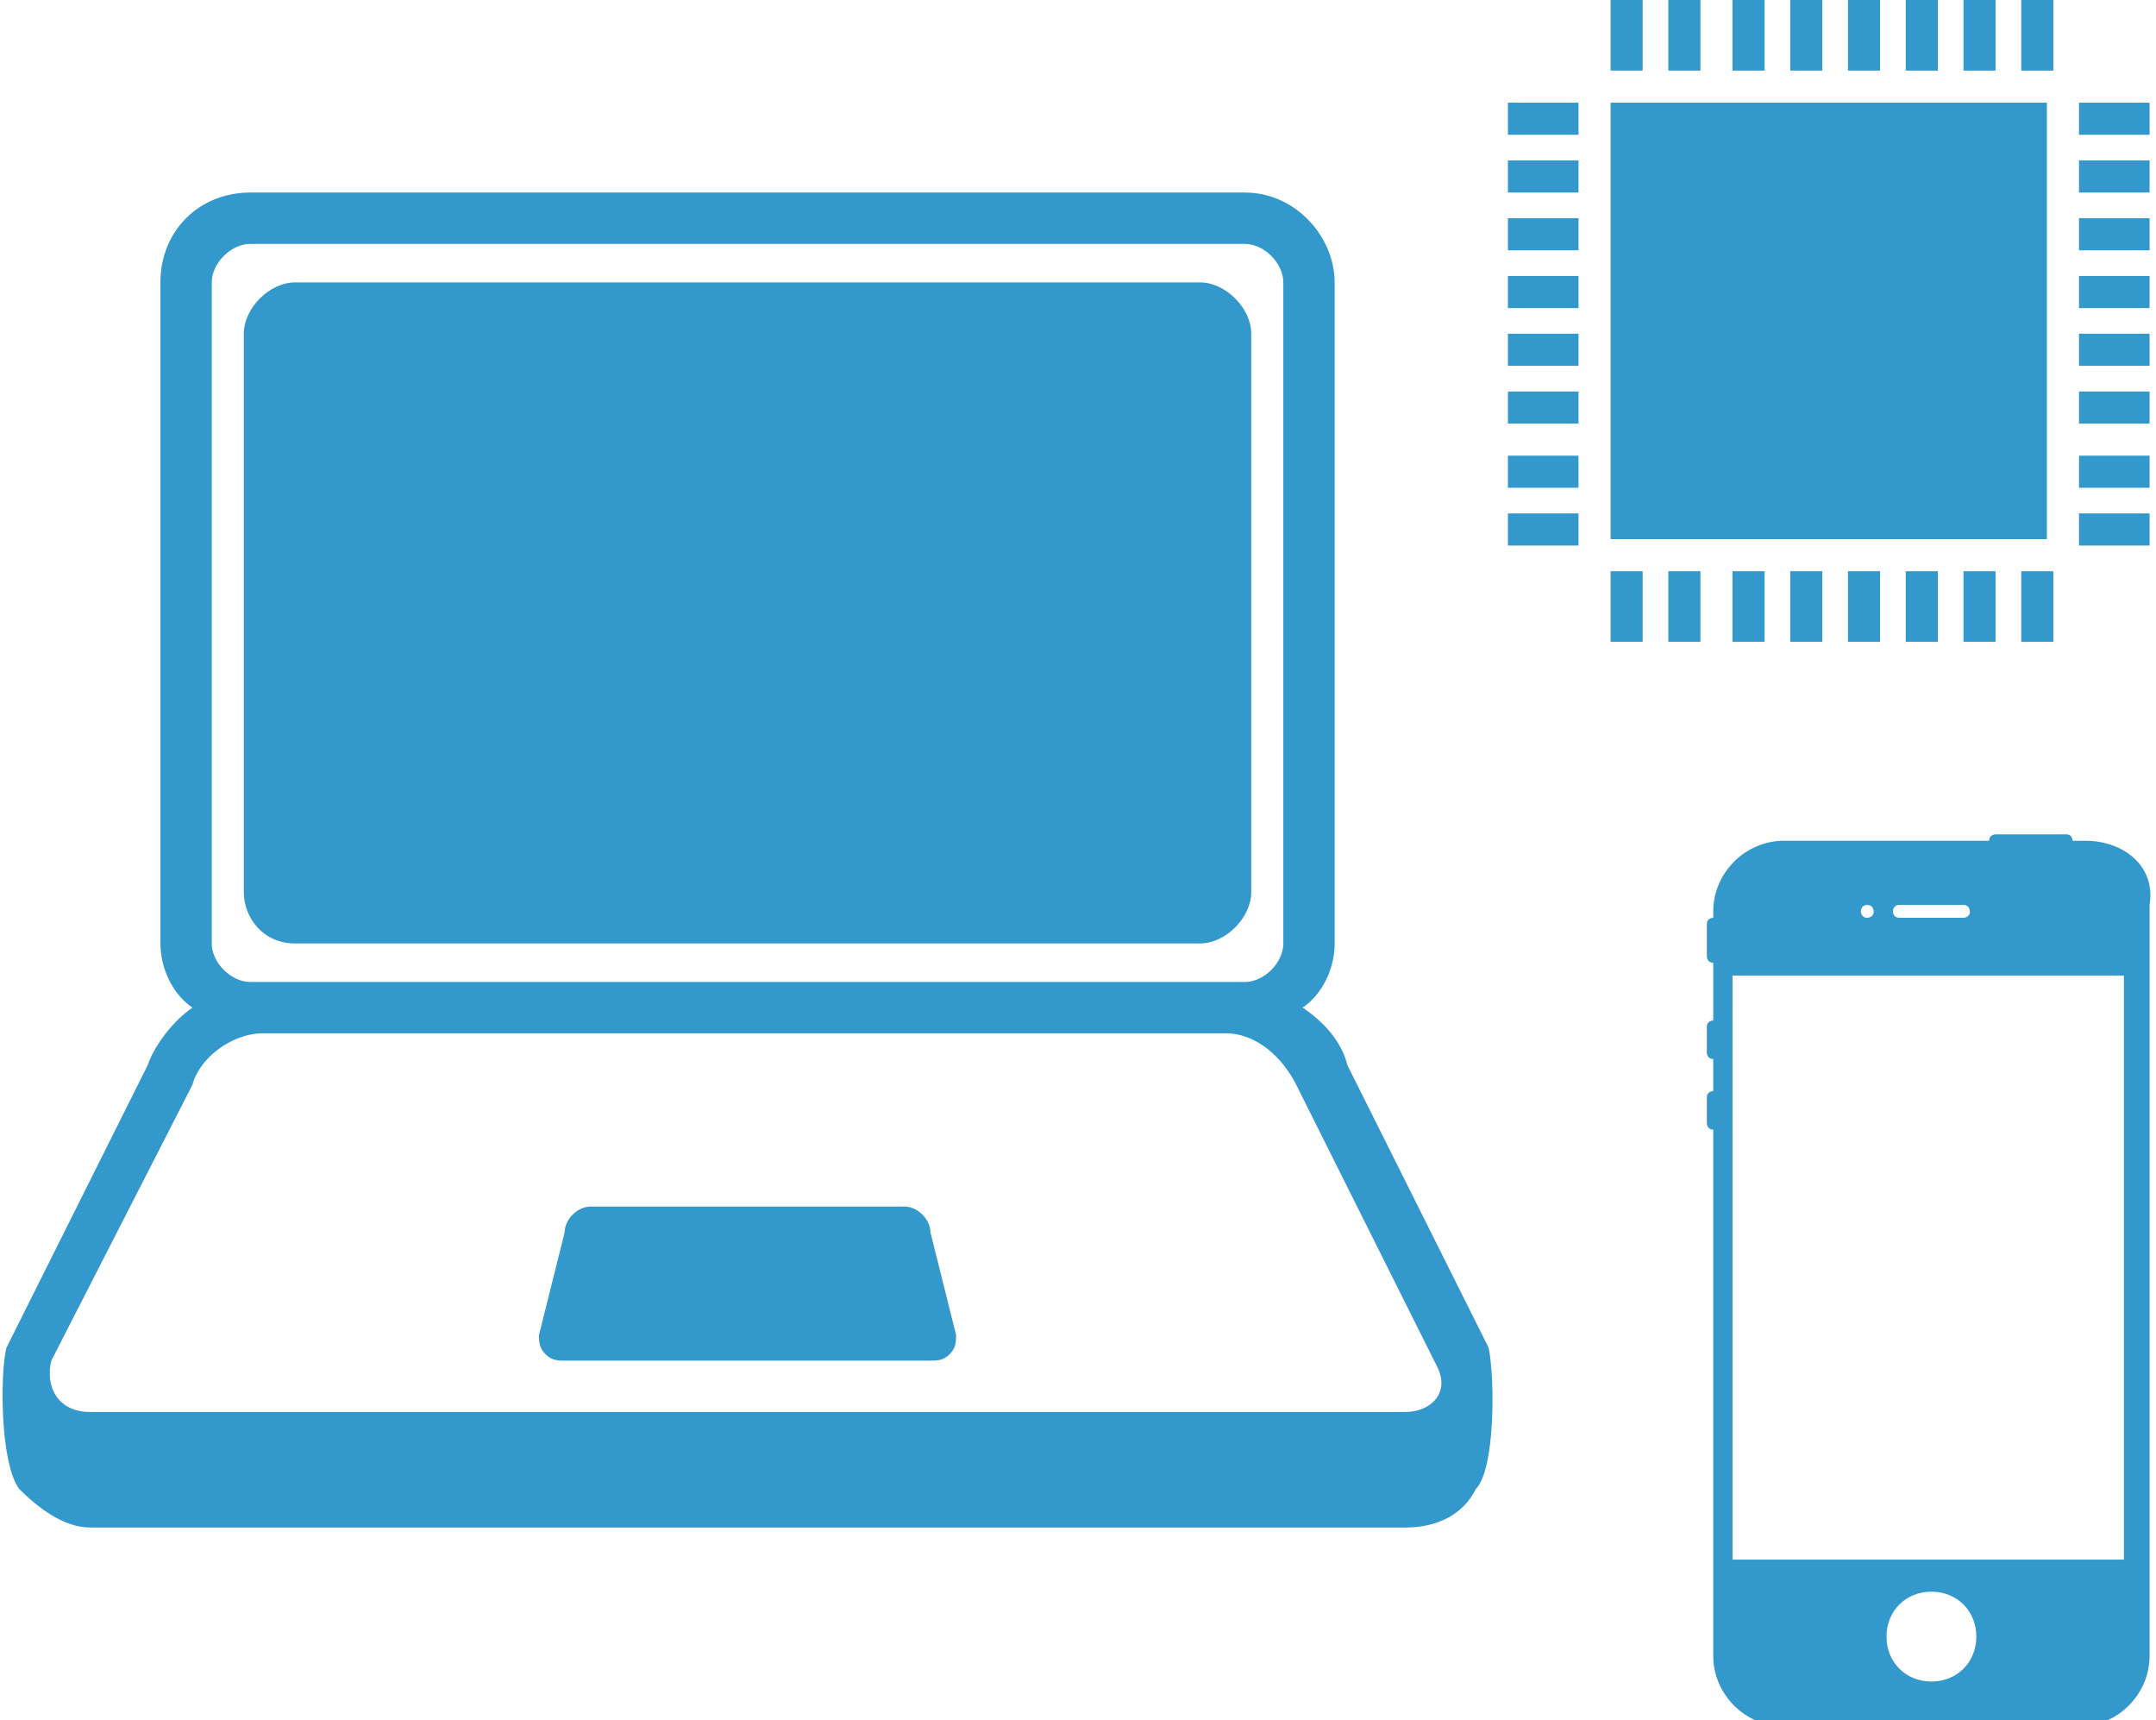 <?xml version="1.0" encoding="utf-8"?>
<!-- Generator: Adobe Illustrator 18.0.0, SVG Export Plug-In . SVG Version: 6.00 Build 0)  -->
<!DOCTYPE svg PUBLIC "-//W3C//DTD SVG 1.1//EN" "http://www.w3.org/Graphics/SVG/1.1/DTD/svg11.dtd">
<svg version="1.1" id="Layer_1" xmlns="http://www.w3.org/2000/svg" xmlns:xlink="http://www.w3.org/1999/xlink" x="0px" y="0px"
	 viewBox="0 0 33.6 26.8" enable-background="new 0 0 33.6 26.8" xml:space="preserve">
<g>
	<g>
		<g>
			<g>
				<path fill="#3398CB" d="M23.2,21L21,16.6c-0.1-0.4-0.4-0.7-0.7-0.9c0.3-0.2,0.5-0.6,0.5-1V4.4c0-0.7-0.6-1.4-1.4-1.4H3.9
					C3.1,3,2.5,3.6,2.5,4.4v10.3c0,0.4,0.2,0.8,0.5,1c-0.3,0.2-0.6,0.6-0.7,0.9L0.1,21c-0.1,0.4-0.1,1.8,0.2,2.2
					c0.3,0.3,0.7,0.6,1.1,0.6h20.5c0.5,0,0.9-0.2,1.1-0.6C23.3,22.9,23.3,21.5,23.2,21z M21.9,22H1.4c-0.5,0-0.7-0.4-0.6-0.8L3,16.9
					c0.1-0.4,0.6-0.8,1.1-0.8h15c0.5,0,0.9,0.4,1.1,0.8l2.2,4.4C22.6,21.7,22.3,22,21.9,22z M3.3,4.4c0-0.3,0.3-0.6,0.6-0.6h15.5
					c0.3,0,0.6,0.3,0.6,0.6v10.3c0,0.3-0.3,0.6-0.6,0.6H3.9c-0.3,0-0.6-0.3-0.6-0.6V4.4z"/>
				<path fill="#3398CB" d="M14.5,19.2c0-0.2-0.2-0.4-0.4-0.4H9.2c-0.2,0-0.4,0.2-0.4,0.4l-0.4,1.6c0,0.1,0,0.2,0.1,0.3
					c0.1,0.1,0.2,0.1,0.3,0.1h5.7c0.1,0,0.2,0,0.3-0.1c0.1-0.1,0.1-0.2,0.1-0.3L14.5,19.2z"/>
				<path fill="#3398CB" d="M4.6,14.7h14.1c0.4,0,0.8-0.4,0.8-0.8V5.2c0-0.4-0.4-0.8-0.8-0.8H4.6c-0.4,0-0.8,0.4-0.8,0.8v8.7
					C3.8,14.3,4.1,14.7,4.6,14.7z"/>
			</g>
		</g>
	</g>
	<path fill="#3398CB" d="M32.5,13.1h-0.2v0c0,0,0-0.1-0.1-0.1h-1.1c0,0-0.1,0-0.1,0.1v0h-3.2c-0.6,0-1.1,0.5-1.1,1.1v0.1h0
		c0,0-0.1,0-0.1,0.1v0.5c0,0,0,0.1,0.1,0.1h0v0.9h0c0,0-0.1,0-0.1,0.1v0.4c0,0,0,0.1,0.1,0.1h0V17h0c0,0-0.1,0-0.1,0.1v0.4
		c0,0,0,0.1,0.1,0.1h0v8.2c0,0.6,0.5,1.1,1.1,1.1h4.6c0.6,0,1.1-0.5,1.1-1.1V14.1C33.6,13.5,33.1,13.1,32.5,13.1z M29.6,14.1h1
		c0.1,0,0.1,0.1,0.1,0.1c0,0.1-0.1,0.1-0.1,0.1h-1c-0.1,0-0.1-0.1-0.1-0.1C29.5,14.2,29.5,14.1,29.6,14.1z M29.1,14.1
		c0.1,0,0.1,0.1,0.1,0.1c0,0.1-0.1,0.1-0.1,0.1c-0.1,0-0.1-0.1-0.1-0.1C29,14.2,29,14.1,29.1,14.1z M30.1,26.2
		c-0.4,0-0.7-0.3-0.7-0.7c0-0.4,0.3-0.7,0.7-0.7c0.4,0,0.7,0.3,0.7,0.7C30.8,25.9,30.5,26.2,30.1,26.2z M33.1,24.3h-6.1v-9.1h6.1
		V24.3z"/>
	<g>
		<rect x="25.1" y="1.6" fill="#3398CB" width="6.8" height="6.8"/>
		<rect x="26" y="8.9" fill="#3398CB" width="0.5" height="1.1"/>
		<rect x="27" y="8.9" fill="#3398CB" width="0.5" height="1.1"/>
		<rect x="27.9" y="8.9" fill="#3398CB" width="0.5" height="1.1"/>
		<rect x="28.8" y="8.9" fill="#3398CB" width="0.5" height="1.1"/>
		<rect x="29.7" y="8.9" fill="#3398CB" width="0.5" height="1.1"/>
		<rect x="30.6" y="8.9" fill="#3398CB" width="0.5" height="1.1"/>
		<rect x="31.5" y="8.9" fill="#3398CB" width="0.5" height="1.1"/>
		<rect x="25.1" y="8.9" fill="#3398CB" width="0.5" height="1.1"/>
		<rect x="26" y="0" fill="#3398CB" width="0.5" height="1.1"/>
		<rect x="27" y="0" fill="#3398CB" width="0.5" height="1.1"/>
		<rect x="27.9" y="0" fill="#3398CB" width="0.5" height="1.1"/>
		<rect x="28.8" y="0" fill="#3398CB" width="0.5" height="1.1"/>
		<rect x="29.7" y="0" fill="#3398CB" width="0.5" height="1.1"/>
		<rect x="30.6" y="0" fill="#3398CB" width="0.5" height="1.1"/>
		<rect x="31.5" y="0" fill="#3398CB" width="0.5" height="1.1"/>
		<rect x="25.1" y="0" fill="#3398CB" width="0.5" height="1.1"/>
		<rect x="23.5" y="2.5" fill="#3398CB" width="1.1" height="0.5"/>
		<rect x="23.5" y="3.4" fill="#3398CB" width="1.1" height="0.5"/>
		<rect x="23.5" y="4.3" fill="#3398CB" width="1.1" height="0.5"/>
		<rect x="23.5" y="5.2" fill="#3398CB" width="1.1" height="0.5"/>
		<rect x="23.5" y="6.1" fill="#3398CB" width="1.1" height="0.5"/>
		<rect x="23.5" y="7.1" fill="#3398CB" width="1.1" height="0.5"/>
		<rect x="23.5" y="8" fill="#3398CB" width="1.1" height="0.5"/>
		<rect x="23.5" y="1.6" fill="#3398CB" width="1.1" height="0.5"/>
		<rect x="32.4" y="2.5" fill="#3398CB" width="1.1" height="0.5"/>
		<rect x="32.4" y="3.4" fill="#3398CB" width="1.1" height="0.5"/>
		<rect x="32.4" y="4.3" fill="#3398CB" width="1.1" height="0.5"/>
		<rect x="32.4" y="5.2" fill="#3398CB" width="1.1" height="0.5"/>
		<rect x="32.4" y="6.1" fill="#3398CB" width="1.1" height="0.5"/>
		<rect x="32.4" y="7.1" fill="#3398CB" width="1.1" height="0.5"/>
		<rect x="32.4" y="8" fill="#3398CB" width="1.1" height="0.5"/>
		<rect x="32.4" y="1.6" fill="#3398CB" width="1.1" height="0.5"/>
	</g>
</g>
</svg>
